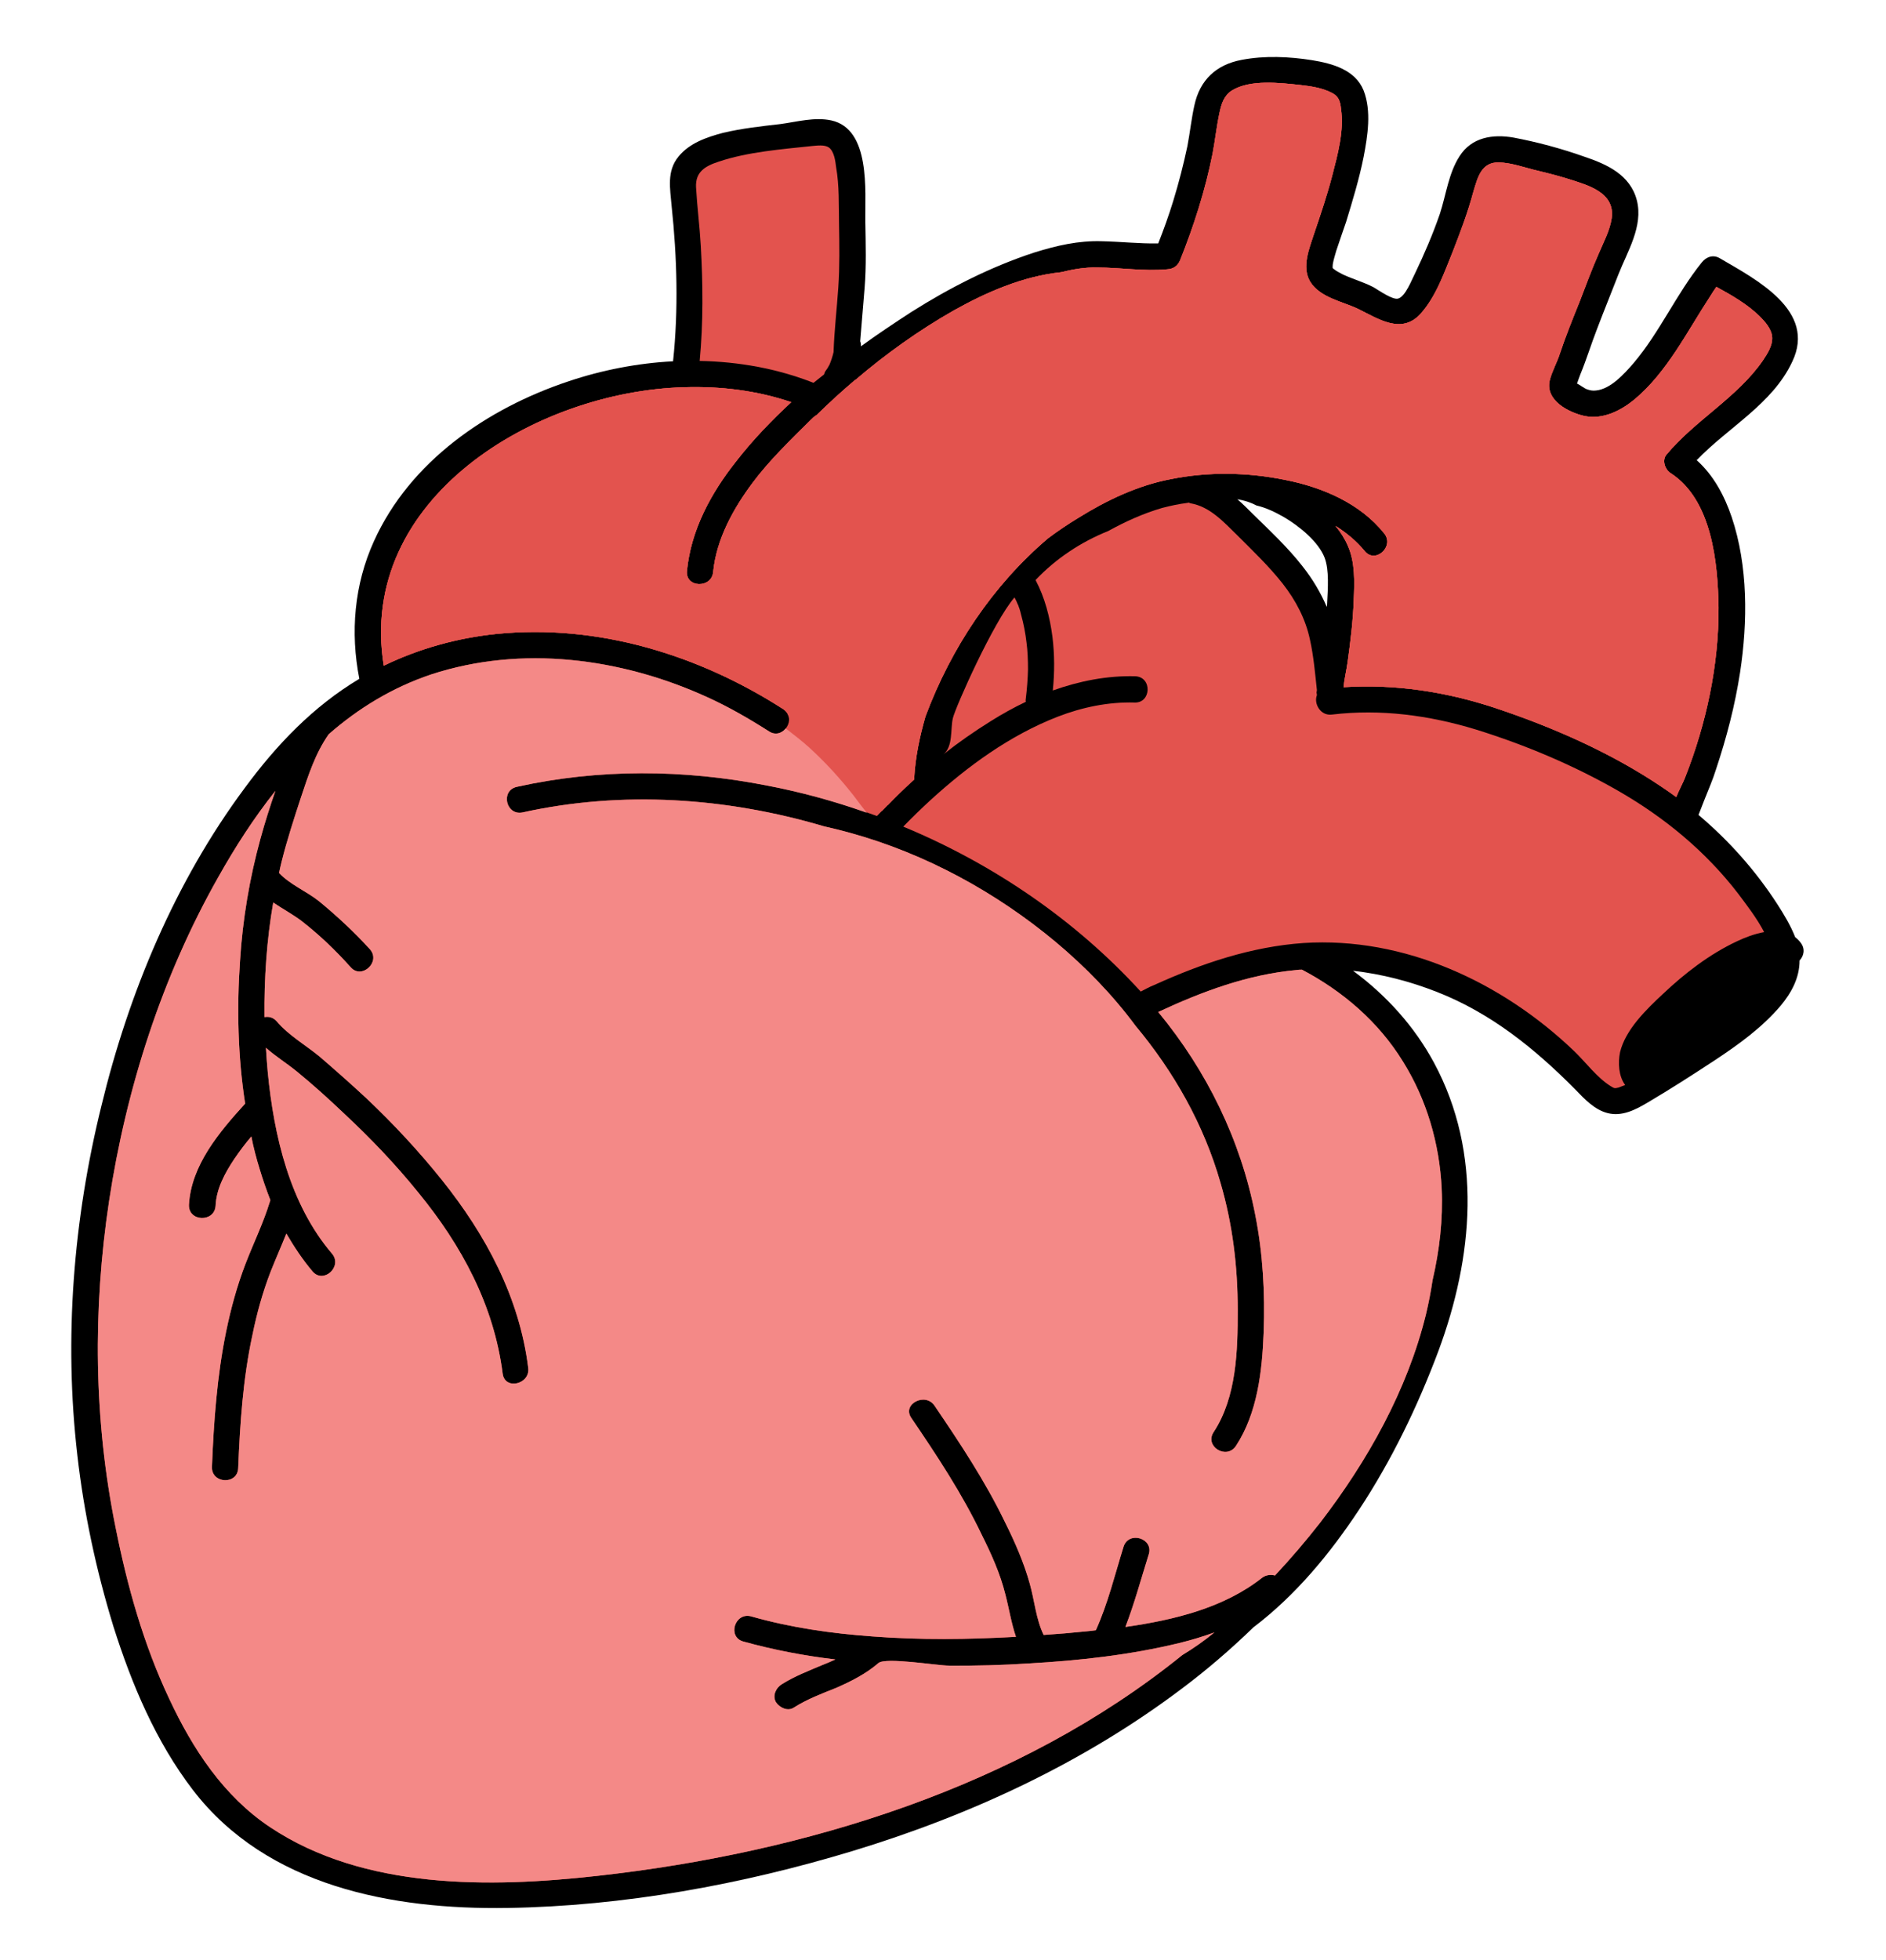 <svg version="1.2" xmlns="http://www.w3.org/2000/svg" viewBox="1712 0 517 537" width="517" height="537">
	<title>3hmd_4h4p_230323-ai</title>
	<defs>
		<clipPath clipPathUnits="userSpaceOnUse" id="cp1">
			<path d="m1712 0h517v537h-517z"/>
		</clipPath>
	</defs>
	<style>
		.s0 { fill: #000000 } 
		.s1 { fill: #e3534e } 
		.s2 { fill: #f48987 } 
		.s3 { mix-blend-mode: multiply;fill: #e3534e } 
	</style>
	<g id="Artboard 12" clip-path="url(#cp1)">
		<g id="&lt;Group&gt;">
			<path id="&lt;Compound Path&gt;" fill-rule="evenodd" class="s0" d="m2200.1 275.6c-5.1 6-11.5 10.6-18 14.9-6.1 4-12.3 8-18.6 11.7-3.2 1.9-6.9 3.8-10.8 2.8-3.6-0.9-6.4-3.9-8.9-6.5-11.1-11.2-23.1-20.9-37.9-26.7-7.4-2.9-15.1-4.9-23-5.8 9.1 6.7 16.8 15.2 22.2 25.2 13.4 24.9 10.7 53.4 1.2 79-5.7 15.2-12.8 29.9-21.7 43.4-8 12.1-17.4 23.5-29 32.3-6.2 6-12.7 11.6-19.5 16.7-27 20.4-58.1 34.8-90.4 44.6-30.4 9.2-62.7 15.1-94.6 15.6-31.5 0.5-65.9-5.9-86.2-32.3-10.2-13.3-16.8-29-21.8-44.8-4.7-15.3-8.1-31.1-9.9-47-3.7-31.9-1.1-64.5 6.6-95.7 7.5-31 20.2-61.4 39.3-87.1 8.7-11.8 18.7-22.3 31.4-29.9q0 0 0 0c-2.5-12.7-1.4-25.8 4-37.7 9.9-21.9 31.1-36.4 53.3-43.8 9.2-3.1 19-5 28.7-5.5 1.5-14.1 1.1-28.5-0.4-42.6-0.4-4.7-1.4-9.5 1.9-13.5 3-3.7 7.7-5.3 12.2-6.5 5.1-1.2 10.4-1.8 15.7-2.4 4.5-0.6 9.4-2 14-1 10.8 2.4 9.2 19.3 9.3 27.6 0.1 6.1 0.3 12.3-0.2 18.4-0.4 4.9-0.8 9.7-1.2 14.5q0.2 0.5 0.2 1 0 0.2 0 0.4c4.5-3.3 9.2-6.4 13.8-9.4 10.6-6.7 21.8-12.4 33.7-16.3 6.1-1.9 12.1-3.3 18.5-3.1 5.2 0.1 10.3 0.7 15.5 0.6 1.5-3.8 2.9-7.7 4.1-11.6q2.3-7.5 3.9-15.1c0.7-3.7 1.1-7.5 1.9-11.1 1.5-7 6-11.2 13-12.5 6.3-1.2 13-0.9 19.3 0.1 5.5 0.9 11.8 2.6 14.1 8.3 2.2 5.7 1.1 12.4 0 18.2-1.2 6-3 11.9-4.8 17.8-0.9 2.6-1.8 5.2-2.7 7.9-0.3 1.1-0.7 2.3-0.9 3.4-0.1 0.4-0.1 1.2-0.1 1.2 0 0.1 0 0.2 0.3 0.4 0.7 0.6 1.6 1 2.5 1.5 2.8 1.3 5.7 2.1 8.4 3.5 1.4 0.8 5.3 3.6 6.8 3.1 2-0.6 3.7-5.2 4.6-6.9 2.5-5.2 4.9-10.8 6.8-16.3 1.7-5.2 2.4-11.2 5.4-15.8 3.3-5.2 9.1-6.1 14.8-5.1 6.4 1.2 13.1 3 19.3 5.2 6.3 2.1 12.7 5 14.5 12 1.8 7.1-2.6 14-5.1 20.4-1.9 4.9-3.9 9.8-5.8 14.8-1.6 4.1-2.9 8.4-4.6 12.5-0.3 0.7-0.6 1.7-0.9 2.5 0.9 0.4 1.9 1.3 2.8 1.6 0.9 0.3 1.5 0.4 2.4 0.3 4-0.4 7.7-4.5 10.3-7.5 7.2-8.5 11.7-18.9 18.7-27.6 1.3-1.6 3.2-2.2 5-1.1 9.9 5.8 26.5 14.3 19.8 28.3-5.4 11.6-17.6 18-26.2 27 4.6 4.1 7.6 9.7 9.6 15.6 4.5 13.4 4.4 28.7 2.3 42.5-1.4 9.1-3.7 17.9-6.6 26.6-0.9 2.9-2.1 5.6-3.2 8.4q-0.8 2-1.6 4.1c8.4 7.1 15.7 15.3 21.7 24.6 1.8 2.8 3.6 5.8 4.8 8.9q0.8 0.6 1.5 1.5c1.3 1.7 0.9 3.6-0.3 4.9 0 4.7-2.2 8.8-5.2 12.4zm-124.4-109.3q0.1-0.5 0.1-1.1c0.2-3.8 0.6-9-0.7-12.4-1.7-4.4-7-8.7-11.3-11.2-2.3-1.3-4.8-2.5-7.4-3.1-1.7-0.9-3.4-1.4-5.2-1.7 1.5 1.3 3 2.8 4.4 4.2 4.6 4.5 9.4 9 13.4 14.1 2.7 3.4 5 7.2 6.7 11.2z"/>
			<path id="&lt;Path&gt;" class="s1" d="m1904.1 67.3c-0.3-5.3-1-10.7-1.3-16-0.2-4.2 2.5-5.8 6.2-7 8-2.7 17.3-3.4 25.7-4.3 1.3-0.1 3.3-0.4 4.5 0.4 1.5 1.1 1.8 3.8 2 5.4 0.9 5.1 0.7 10.4 0.8 15.5 0.1 5.9 0.2 11.6-0.2 17.5-0.4 5.9-1.1 11.8-1.3 17.7q-0.4 1.7-1.1 3.4-0.5 1-1.2 1.9-0.2 0.4-0.3 0.8c-1 0.8-1.9 1.5-2.9 2.3-9.9-3.9-20.5-5.8-31.2-6 1-10.5 0.9-21.1 0.3-31.6z"/>
			<path id="&lt;Path&gt;" class="s1" d="m2096.6 290.9c6.5 10.4 10 22.5 10.6 34.7 0.4 8.6-0.6 17-2.5 25.2q-0.7 4.7-1.8 9.3c-5.1 20.8-16 40.2-29 57.1-3.9 5-8.1 9.9-12.4 14.5-1.1-0.3-2.4-0.2-3.5 0.6-10.5 8.3-24.2 11.6-37.5 13.5 2.5-6.5 4.3-13.2 6.4-19.9 1.4-4.4-5.5-6.5-6.9-2.1-2.4 7.7-4.3 15.6-7.6 22.9q-1.3 0.2-2.6 0.3-5.8 0.6-11.7 1c-2.1-4.3-2.5-9.4-3.8-14-1.6-5.8-4.1-11.5-6.8-16.9-5.4-11.2-12.3-21.6-19.3-31.9-2.5-3.8-9-0.5-6.4 3.3 7 10.3 13.9 20.7 19.3 32 2.6 5.2 5.1 10.7 6.5 16.4 1 3.8 1.6 7.8 2.9 11.6-13.1 0.8-26.2 0.9-39.3-0.1-11.2-0.8-22.4-2.4-33.3-5.5-4.5-1.2-6.6 5.7-2.1 6.9 8.3 2.3 16.7 3.9 25.2 4.9q-1.7 0.8-3.5 1.5c-3.8 1.6-7.7 3.1-11.2 5.3-1.6 1-2.6 3.1-1.6 4.9 1 1.5 3.2 2.6 4.9 1.5 3.6-2.3 7.6-3.8 11.6-5.4 4.1-1.8 8.1-3.8 11.6-6.8 1.9-1.7 16.1 0.7 19.4 0.7q10.9 0.1 21.8-0.6c13.9-0.8 27.7-2.3 41.3-5.6q4.9-1.2 9.6-2.9c-2.8 2.3-5.8 4.4-8.8 6.2-44.9 36.3-103.7 54.2-160.3 60.5-29.5 3.3-64 3.8-89.7-13.3-12.8-8.5-21.3-21.5-27.7-35.2-7-14.8-11.5-30.8-14.7-46.9-6-29.5-6.3-59.7-1.8-89.5 4.7-30.9 14.5-61.5 29.9-88.7 4.6-8.2 9.8-16.3 15.7-23.7-1.5 4.3-2.9 8.7-4.1 13.1-3 10.9-4.9 22.2-5.6 33.5-0.9 12.9-0.6 26.2 1.4 39.1-7.1 7.8-14.8 16.9-15.4 27.7-0.2 4.7 7 4.9 7.3 0.3 0.2-4.6 2.5-8.9 5.1-12.8 1.5-2.2 3-4.2 4.7-6.2 0.6 3.1 1.4 6.1 2.3 9q1.3 4.3 2.9 8.4 0 0.2-0.1 0.4c-1.8 5.9-4.5 11.4-6.7 17.1-2.3 6-4 12.2-5.3 18.5-2.5 12.2-3.4 24.7-3.9 37.2-0.1 4.6 7.1 4.9 7.2 0.2 0.5-12.2 1.3-24.4 3.9-36.4 1.2-5.9 2.8-11.7 5-17.4 1.4-3.5 2.9-6.9 4.3-10.4 2.1 3.6 4.4 7.1 7.2 10.4 3 3.5 8.3-1.4 5.3-4.9-11.6-13.6-15.9-32.3-17.6-49.7q-0.3-3.3-0.5-6.7c2.7 2.4 5.8 4.3 8.6 6.6 4.4 3.6 8.6 7.4 12.7 11.3 7.3 6.8 14.2 14 20.5 21.8 11.8 14.4 20.7 30.8 23.1 49.6 0.6 4.6 7.6 2.9 7-1.6-2.4-19.3-11.6-36.4-23.6-51.4-6.4-8-13.4-15.5-20.8-22.5-4.2-3.9-8.5-7.7-12.8-11.4-3.9-3.2-8.5-5.8-11.8-9.7-1-1.1-2.2-1.3-3.3-1.1-0.1-10.5 0.6-21.1 2.4-31.4 2.5 1.7 5.3 3.2 7.7 5 4.9 3.8 9.4 8.1 13.5 12.7 3 3.5 8.4-1.4 5.3-4.9-4.3-4.7-9-9.1-14-13.2-3.4-2.7-7.9-4.5-10.9-7.7q0.3-1.5 0.7-3.1c1.5-6 3.4-11.8 5.3-17.6 2-6 3.9-12 7.6-17.3 8.1-7.1 17.4-12.8 28.1-16.4 24.8-8.1 52-4.5 75.4 6.1 6 2.7 11.7 6 17.2 9.5 3.9 2.5 7.8-3.6 3.9-6.1-23.2-14.9-50.9-23.4-78.6-20.6-10.7 1.1-21.2 4-30.9 8.7-7.4-45.8 41.6-75.2 82.4-76.3 9.9-0.3 19.9 0.9 29.3 4.1-5.4 5-10.6 10.4-15.1 16.2-6.9 8.7-12.4 18.8-13.5 30.1-0.4 4.6 6.8 4.8 7.2 0.2 0.9-9 5.5-17.3 10.8-24.4 4.7-6.3 10.3-11.6 15.8-17.1 0.6-0.6 1.1-1.1 1.8-1.5q0.1-0.1 0.2-0.2 4.9-4.8 10.2-9.3 0.1-0.1 0.2-0.1c8.3-7.1 17.4-13.6 26.9-19 8.9-5 19-9.4 29.4-10.5 3.3-0.8 6.6-1.4 10-1.3 6.4 0 12.7 1.1 19.1 0.5 1.8-0.1 2.9-0.9 3.6-2.5 3.8-9.5 6.9-19.2 8.9-29.2 0.7-3.7 1.1-7.5 1.9-11.2 0.5-2.4 1.2-4.7 3.4-6.1 5-3.1 13.2-2.1 18.8-1.5 2.8 0.3 6 0.8 8.5 2.1 1.9 0.9 2.4 2.3 2.6 4.4 0.9 6-0.9 12.5-2.4 18.3-1.4 5.4-3.2 10.7-5 16-1.3 4-3.4 9-1.1 13 2.7 4.5 9 5.5 13.3 7.6 5.5 2.7 11.8 7 17 1.3 4.3-4.8 6.5-11.3 8.9-17.2 2.1-5.4 4.1-10.7 5.6-16.3 1.2-4 2.2-8.1 7-8 3.1 0.1 6.1 1.1 9.1 1.9 3.3 0.8 6.6 1.6 9.8 2.6 5.4 1.7 13 3.7 12 10.8-0.5 3.4-2.3 6.7-3.6 9.8-1.9 4.3-3.5 8.7-5.2 13.1-1.9 4.7-3.8 9.4-5.4 14.2-0.8 2.5-2.2 4.9-2.8 7.4-1.2 5.4 5.1 8.7 9.6 9.7 5 1 9.8-1.4 13.6-4.5 9-7.5 14.5-18.7 20.8-28.3q0.8-1.3 1.7-2.6c4.2 2.3 8.4 4.7 11.8 8 1.6 1.6 3.4 3.6 3.5 5.9 0.1 2.2-1.3 4.4-2.5 6.2-7 10.2-18.6 16.4-26.5 25.9-1.3 1.6-0.3 4.1 1.1 5 11.4 7.3 13 24.6 13.2 36.8 0.1 15.9-3.4 32-9.2 46.7-0.4 1.1-1.5 3.1-2.4 5.3q-1.9-1.4-4-2.8c-13.8-9.3-29.7-16.3-45.6-21.6-13.6-4.5-27.5-6.6-41.6-5.7 0.2-2.2 0.8-4.6 1.1-6.8 0.8-5.7 1.5-11.4 1.7-17.2 0.2-4.8 0.4-10.2-1.6-14.7-0.8-1.9-2-3.8-3.4-5.5 3 1.9 5.7 4.1 8 6.9 2.9 3.6 8.3-1.3 5.3-4.9-6.6-8.2-16.9-12.6-27.1-14.6-10.3-2.1-21.1-2.3-31.4-0.2-9 1.7-17.6 5.8-25.3 10.6q-4.3 2.6-8.3 5.6c-15.2 12.9-26.6 30.1-33.6 48.8-1.6 5.6-2.8 11.3-3.1 17q0 0.1 0 0.3c-3.6 3.2-6.9 6.6-10.2 10-9.9-3.6-20.1-6.5-30.4-8.4-22.5-4.4-45.8-4.6-68.3 0.4-4.6 1-3 8 1.6 7 27.2-6 55.8-4.1 82.5 3.8q3.6 0.8 7.2 1.8c20.7 5.7 40.1 16.3 56.5 30 8.1 6.8 15.5 14.4 21.8 22.9 10.5 12.6 18.7 27 23.3 43.1 3.3 11.3 4.7 22.9 4.7 34.8 0 11-0.3 23.8-6.6 33.4-2.6 3.9 3.5 7.7 6.1 3.8 5.9-9 7.2-20.5 7.6-31.1 0.4-10.8-0.2-21.6-2.3-32.2-4-20.6-13.3-39.5-26.6-55.6 12-5.6 24.6-10.3 37.9-11.5 0.5-0.1 1-0.1 1.5-0.1 11.2 5.9 21 14.3 27.7 25.2z"/>
			<path id="&lt;Path&gt;" class="s1" d="m1848.1 173.7c27.7-2.8 55.4 5.7 78.6 20.6 0.7 0.5 1.2 1.1 1.4 1.8 2.2 1.5 4.3 3.1 6.4 4.9 4.7 4 8.9 8.4 12.7 13.2 2.1 2.6 4.1 5.5 6.5 8.1 2.9-3 5.8-5.9 8.9-8.7q0-0.2 0-0.3c0.3-5.7 1.5-11.4 3.1-17 7-18.7 18.4-35.9 33.6-48.8q4-3 8.3-5.6c7.7-4.8 16.3-8.9 25.3-10.6 10.3-2.1 21.1-1.9 31.4 0.2 10.2 2 20.5 6.4 27.1 14.6 3 3.6-2.4 8.5-5.3 4.9-2.3-2.8-5-5-8-6.9 1.4 1.7 2.6 3.6 3.4 5.5 2 4.5 1.8 9.9 1.6 14.7-0.2 5.8-0.9 11.5-1.7 17.2-0.3 2.2-0.9 4.6-1.1 6.8 14.1-0.9 28 1.2 41.6 5.7 15.9 5.3 31.8 12.3 45.6 21.6q2.1 1.4 4 2.8c0.9-2.2 2-4.2 2.4-5.3 5.8-14.7 9.3-30.8 9.2-46.7-0.2-12.2-1.8-29.5-13.2-36.8-1.4-0.9-2.4-3.4-1.1-5 7.9-9.5 19.5-15.7 26.5-25.9 1.2-1.8 2.6-4 2.5-6.2-0.1-2.3-1.9-4.3-3.5-5.9-3.4-3.3-7.6-5.7-11.8-8q-0.9 1.3-1.7 2.6c-6.3 9.6-11.8 20.8-20.8 28.3-3.8 3.1-8.6 5.5-13.6 4.5-4.5-1-10.8-4.3-9.6-9.7 0.6-2.5 2-4.9 2.8-7.4 1.6-4.8 3.5-9.5 5.4-14.2 1.7-4.4 3.3-8.8 5.2-13.1 1.3-3.1 3.1-6.4 3.6-9.8 1-7.1-6.6-9.1-12-10.8-3.2-1-6.5-1.8-9.8-2.6-3-0.8-6-1.8-9.1-1.9-4.8-0.1-5.8 4-7 8-1.5 5.6-3.5 10.9-5.6 16.3-2.4 5.9-4.6 12.4-8.9 17.2-5.2 5.7-11.5 1.4-17-1.3-4.3-2.1-10.6-3.1-13.3-7.6-2.3-4-0.2-9 1.1-13 1.8-5.3 3.6-10.6 5-16 1.5-5.8 3.3-12.3 2.4-18.3-0.2-2.1-0.7-3.5-2.6-4.4-2.5-1.3-5.7-1.8-8.5-2.1-5.6-0.6-13.8-1.6-18.8 1.5-2.2 1.4-2.9 3.7-3.4 6.1-0.8 3.7-1.2 7.5-1.9 11.2-2 10-5.1 19.7-8.9 29.2-0.7 1.6-1.8 2.4-3.6 2.5-6.4 0.6-12.7-0.5-19.1-0.5-3.4-0.1-6.7 0.5-10 1.3-10.4 1.1-20.5 5.5-29.4 10.5-9.5 5.4-18.6 11.9-26.9 19q-0.1 0-0.2 0.1-5.3 4.5-10.2 9.3-0.1 0.1-0.2 0.2c-0.7 0.4-1.2 0.9-1.8 1.5-5.5 5.5-11.1 10.8-15.8 17.1-5.3 7.1-9.9 15.4-10.8 24.4-0.4 4.6-7.6 4.4-7.2-0.2 1.1-11.3 6.6-21.4 13.5-30.1 4.5-5.8 9.7-11.2 15.1-16.2-9.4-3.2-19.4-4.4-29.3-4.1-40.8 1.1-89.8 30.5-82.4 76.3 9.7-4.7 20.2-7.6 30.9-8.7z"/>
			<path id="&lt;Path&gt;" class="s2" d="m2102.9 360.1q1.1-4.6 1.8-9.3c1.9-8.2 2.9-16.6 2.5-25.2-0.6-12.2-4.1-24.3-10.6-34.7-6.7-10.9-16.5-19.3-27.7-25.2-0.5 0-1 0-1.5 0.1-13.3 1.2-25.9 5.9-37.9 11.5 13.3 16.1 22.6 35 26.6 55.6 2.1 10.6 2.7 21.4 2.3 32.2-0.4 10.6-1.7 22.1-7.6 31.1-2.6 3.9-8.7 0.1-6.1-3.8 6.3-9.6 6.6-22.4 6.6-33.4 0-11.9-1.4-23.5-4.7-34.8-4.6-16.1-12.8-30.5-23.3-43.1-6.3-8.5-13.7-16.1-21.8-22.9-16.4-13.7-35.8-24.3-56.5-30q-3.6-1-7.2-1.8c-26.7-7.9-55.3-9.8-82.5-3.8-4.6 1-6.2-6-1.6-7 22.5-5 45.8-4.8 68.3-0.4 9.4 1.8 18.6 4.3 27.6 7.5-1.2-1.5-2.4-3.1-3.6-4.7-3.7-4.7-7.7-9.1-12.2-13.2-2-1.8-4.2-3.5-6.4-5.2-1.1 1.3-2.8 2-4.6 0.8-5.5-3.5-11.2-6.8-17.2-9.5-23.4-10.6-50.6-14.2-75.4-6.1-10.7 3.6-20 9.3-28.1 16.4-3.7 5.3-5.6 11.3-7.6 17.3-1.9 5.8-3.8 11.6-5.3 17.6q-0.4 1.6-0.7 3.1c3 3.2 7.5 5 10.9 7.7 5 4.1 9.7 8.5 14 13.2 3.1 3.5-2.3 8.4-5.3 4.9-4.1-4.6-8.6-8.9-13.5-12.7-2.4-1.8-5.2-3.3-7.7-5-1.8 10.3-2.5 20.9-2.4 31.4 1.1-0.2 2.3 0 3.3 1.1 3.3 3.9 7.9 6.5 11.8 9.7 4.3 3.7 8.6 7.5 12.8 11.4 7.4 7 14.4 14.5 20.8 22.5 12 15 21.2 32.1 23.6 51.4 0.6 4.5-6.4 6.2-7 1.6-2.4-18.8-11.3-35.2-23.1-49.6-6.3-7.8-13.2-15-20.5-21.8-4.1-3.9-8.3-7.7-12.7-11.3-2.8-2.3-5.9-4.2-8.6-6.6q0.2 3.4 0.5 6.7c1.7 17.4 6 36.1 17.6 49.7 3 3.5-2.3 8.4-5.3 4.9-2.8-3.3-5.1-6.8-7.2-10.4-1.4 3.5-2.9 6.9-4.3 10.4-2.2 5.7-3.8 11.5-5 17.4-2.6 12-3.4 24.2-3.9 36.4-0.1 4.7-7.3 4.4-7.2-0.2 0.5-12.5 1.4-25 3.9-37.2 1.3-6.3 3-12.5 5.3-18.5 2.2-5.7 4.9-11.2 6.7-17.1q0.1-0.2 0.1-0.4-1.6-4.1-2.9-8.4c-0.9-2.9-1.7-5.9-2.3-9-1.7 2-3.2 4-4.7 6.2-2.6 3.9-4.9 8.2-5.1 12.8-0.3 4.6-7.5 4.4-7.3-0.3 0.6-10.8 8.3-19.9 15.4-27.7-2-12.9-2.3-26.2-1.4-39.1 0.7-11.3 2.6-22.6 5.6-33.5 1.2-4.4 2.6-8.8 4.1-13.1-5.9 7.4-11.1 15.5-15.7 23.7-15.4 27.2-25.2 57.8-29.9 88.7-4.5 29.8-4.2 60 1.8 89.5 3.2 16.1 7.7 32.1 14.7 46.9 6.4 13.7 14.9 26.7 27.7 35.2 25.7 17.1 60.2 16.6 89.7 13.3 56.6-6.3 115.4-24.2 160.3-60.5 3-1.8 6-3.9 8.8-6.2q-4.7 1.7-9.6 2.9c-13.6 3.3-27.4 4.8-41.3 5.6q-10.9 0.7-21.8 0.6c-3.3 0-17.5-2.4-19.4-0.7-3.5 3-7.5 5-11.6 6.8-4 1.6-8 3.1-11.6 5.4-1.7 1.1-3.9 0-4.9-1.5-1-1.8 0-3.9 1.6-4.9 3.5-2.2 7.4-3.7 11.2-5.3q1.8-0.7 3.5-1.5c-8.5-1-16.9-2.6-25.2-4.9-4.5-1.2-2.4-8.1 2.1-6.9 10.9 3.1 22.1 4.7 33.3 5.5 13.1 1 26.2 0.8 39.3 0.1-1.3-3.8-1.9-7.8-2.9-11.6-1.4-5.7-3.9-11.2-6.5-16.4-5.4-11.3-12.3-21.7-19.3-32-2.6-3.8 3.9-7.1 6.4-3.3 7 10.3 13.9 20.7 19.3 31.9 2.7 5.4 5.2 11.1 6.8 16.9 1.3 4.6 1.7 9.7 3.8 14q5.9-0.4 11.7-1 1.3-0.1 2.6-0.3c3.3-7.3 5.2-15.2 7.6-22.9 1.4-4.4 8.3-2.3 6.9 2.1-2.1 6.7-3.9 13.4-6.4 19.9 13.3-1.9 27-5.2 37.5-13.5 1.1-0.8 2.4-0.9 3.5-0.6 4.3-4.6 8.5-9.5 12.4-14.5 13-16.9 23.9-36.3 29-57.1z"/>
			<path id="&lt;Path&gt;" class="s3" d="m1848.1 173.7c27.7-2.8 55.4 5.7 78.6 20.6 1.2 0.8 1.7 2 1.6 3.1 10.2 6 19.6 13.9 27.1 23.2 2.3-2.4 4.7-4.8 7.2-7q0-0.2 0-0.3c0.3-5.7 1.5-11.4 3.1-17 7-18.7 18.4-35.9 33.6-48.8q4-3 8.3-5.6c7.7-4.8 16.3-8.9 25.3-10.6 10.3-2.1 21.1-1.9 31.4 0.2 10.2 2 20.5 6.4 27.1 14.6 3 3.6-2.4 8.5-5.3 4.9-2.3-2.8-5-5-8-6.9 1.4 1.7 2.6 3.6 3.4 5.5 2 4.5 1.8 9.9 1.6 14.7-0.2 5.8-0.9 11.5-1.7 17.2-0.3 2.2-0.9 4.6-1.1 6.8 14.1-0.9 28 1.2 41.6 5.7 15.9 5.3 31.8 12.3 45.6 21.6q2.1 1.4 4 2.8c0.9-2.2 2-4.2 2.4-5.3 5.8-14.7 9.3-30.8 9.2-46.7-0.2-12.2-1.8-29.5-13.2-36.8-1.4-0.9-2.4-3.4-1.1-5 7.9-9.5 19.5-15.7 26.5-25.9 1.2-1.8 2.6-4 2.5-6.2-0.1-2.3-1.9-4.3-3.5-5.9-3.4-3.3-7.6-5.7-11.8-8q-0.9 1.3-1.7 2.6c-6.3 9.6-11.8 20.8-20.8 28.3-3.8 3.1-8.6 5.5-13.6 4.5-4.5-1-10.8-4.3-9.6-9.7 0.6-2.5 2-4.9 2.8-7.4 1.6-4.8 3.5-9.5 5.4-14.2 1.7-4.4 3.3-8.8 5.2-13.1 1.3-3.1 3.1-6.4 3.6-9.8 1-7.1-6.6-9.1-12-10.8-3.2-1-6.5-1.8-9.8-2.6-3-0.8-6-1.8-9.1-1.9-4.8-0.1-5.8 4-7 8-1.5 5.6-3.5 10.9-5.6 16.3-2.4 5.9-4.6 12.4-8.9 17.2-5.2 5.7-11.5 1.4-17-1.3-4.3-2.1-10.6-3.1-13.3-7.6-2.3-4-0.2-9 1.1-13 1.8-5.3 3.6-10.6 5-16 1.5-5.8 3.3-12.3 2.4-18.3-0.2-2.1-0.7-3.5-2.6-4.4-2.5-1.3-5.7-1.8-8.5-2.1-5.6-0.6-13.8-1.6-18.8 1.5-2.2 1.4-2.9 3.7-3.4 6.1-0.8 3.7-1.2 7.5-1.9 11.2-2 10-5.1 19.7-8.9 29.2-0.7 1.6-1.8 2.4-3.6 2.5-6.4 0.6-12.7-0.5-19.1-0.5-3.4-0.1-6.7 0.5-10 1.3-10.4 1.1-20.5 5.5-29.4 10.5-9.5 5.4-18.6 11.9-26.9 19q-0.1 0-0.2 0.1-5.3 4.5-10.2 9.3-0.1 0.1-0.2 0.2c-0.7 0.4-1.2 0.9-1.8 1.5-5.5 5.5-11.1 10.8-15.8 17.1-5.3 7.1-9.9 15.4-10.8 24.4-0.4 4.6-7.6 4.4-7.2-0.2 1.1-11.3 6.6-21.4 13.5-30.1 4.5-5.8 9.7-11.2 15.1-16.2-9.4-3.2-19.4-4.4-29.3-4.1-40.8 1.1-89.8 30.5-82.4 76.3 9.7-4.7 20.2-7.6 30.9-8.7z"/>
			<path id="&lt;Path&gt;" class="s1" d="m1973.2 196.8c0.7-3 11.1-26.4 16.9-33.1 0.3 0.6 0.6 1.1 0.8 1.7 0.1 0.1 0.2 0.5 0.3 0.6 0 0.2 0.2 0.6 0.2 0.6q0.3 0.9 0.5 1.8c0.7 2.5 1.2 5.1 1.5 7.7 0.3 2.2 0.4 4.8 0.4 7.3q-0.1 4-0.6 8-0.1 0.5 0 0.9-5 2.4-9.6 5.3c-4.5 2.8-8.8 5.8-13 9.1 2.7-2.1 1.9-6.9 2.6-9.9z"/>
			<path id="&lt;Path&gt;" class="s1" d="m2188.2 257.9c-7.5 3.5-14.4 8.8-20.4 14.5-4.5 4.2-10.2 9.7-11.7 15.9-0.6 2.9-0.4 6.6 1.4 9-0.6 0.2-1.2 0.5-1.8 0.7-1.2 0.3-1.2 0.2-2.2-0.4-3.7-2.3-6.7-6.4-9.9-9.5-19.7-18.9-46.6-31.5-74.3-29.7-14.3 1-27.9 5.6-40.9 11.5-1.3 0.5-2.5 1.2-3.7 1.8-17.9-19.6-40.5-35-65.1-45.2q3.6-3.7 7.4-7.2c10.3-9.4 21.8-17.8 34.9-22.9 6.7-2.6 13.9-4.1 21.1-3.9 4.6 0.2 4.9-7 0.2-7.2-7.7-0.2-15.3 1.3-22.6 3.9 0.5-4.9 0.5-9.8-0.1-14.7-0.7-5.4-2.1-10.8-4.6-15.5q0 0 0-0.1c5.5-5.8 12.4-10.4 19.9-13.4 4.7-2.6 9.6-4.8 14.7-6.3 2.3-0.6 4.6-1.1 7-1.4q0.2 0 0.3-0.1 0.3 0.1 0.5 0.2c5.4 0.9 9.2 5.2 12.9 8.8 4.3 4.3 8.7 8.5 12.4 13.2 3.6 4.6 6.3 9.7 7.5 15.4 1 4.5 1.4 9.2 1.9 13.8 0 0.2-0.1 0.5-0.1 0.7q0.1 0.4 0.1 0.7c-0.9 2.2 0.9 5.7 4.1 5.3 13.4-1.6 26.7 0.2 39.5 4.1 13.5 4.2 26.8 9.8 39 16.8 12.7 7.3 24 16.6 32.9 28.2 2.4 3.2 5.1 6.7 7.1 10.5-2.7 0.5-5.3 1.5-7.4 2.5z"/>
		</g>
	</g>
</svg>